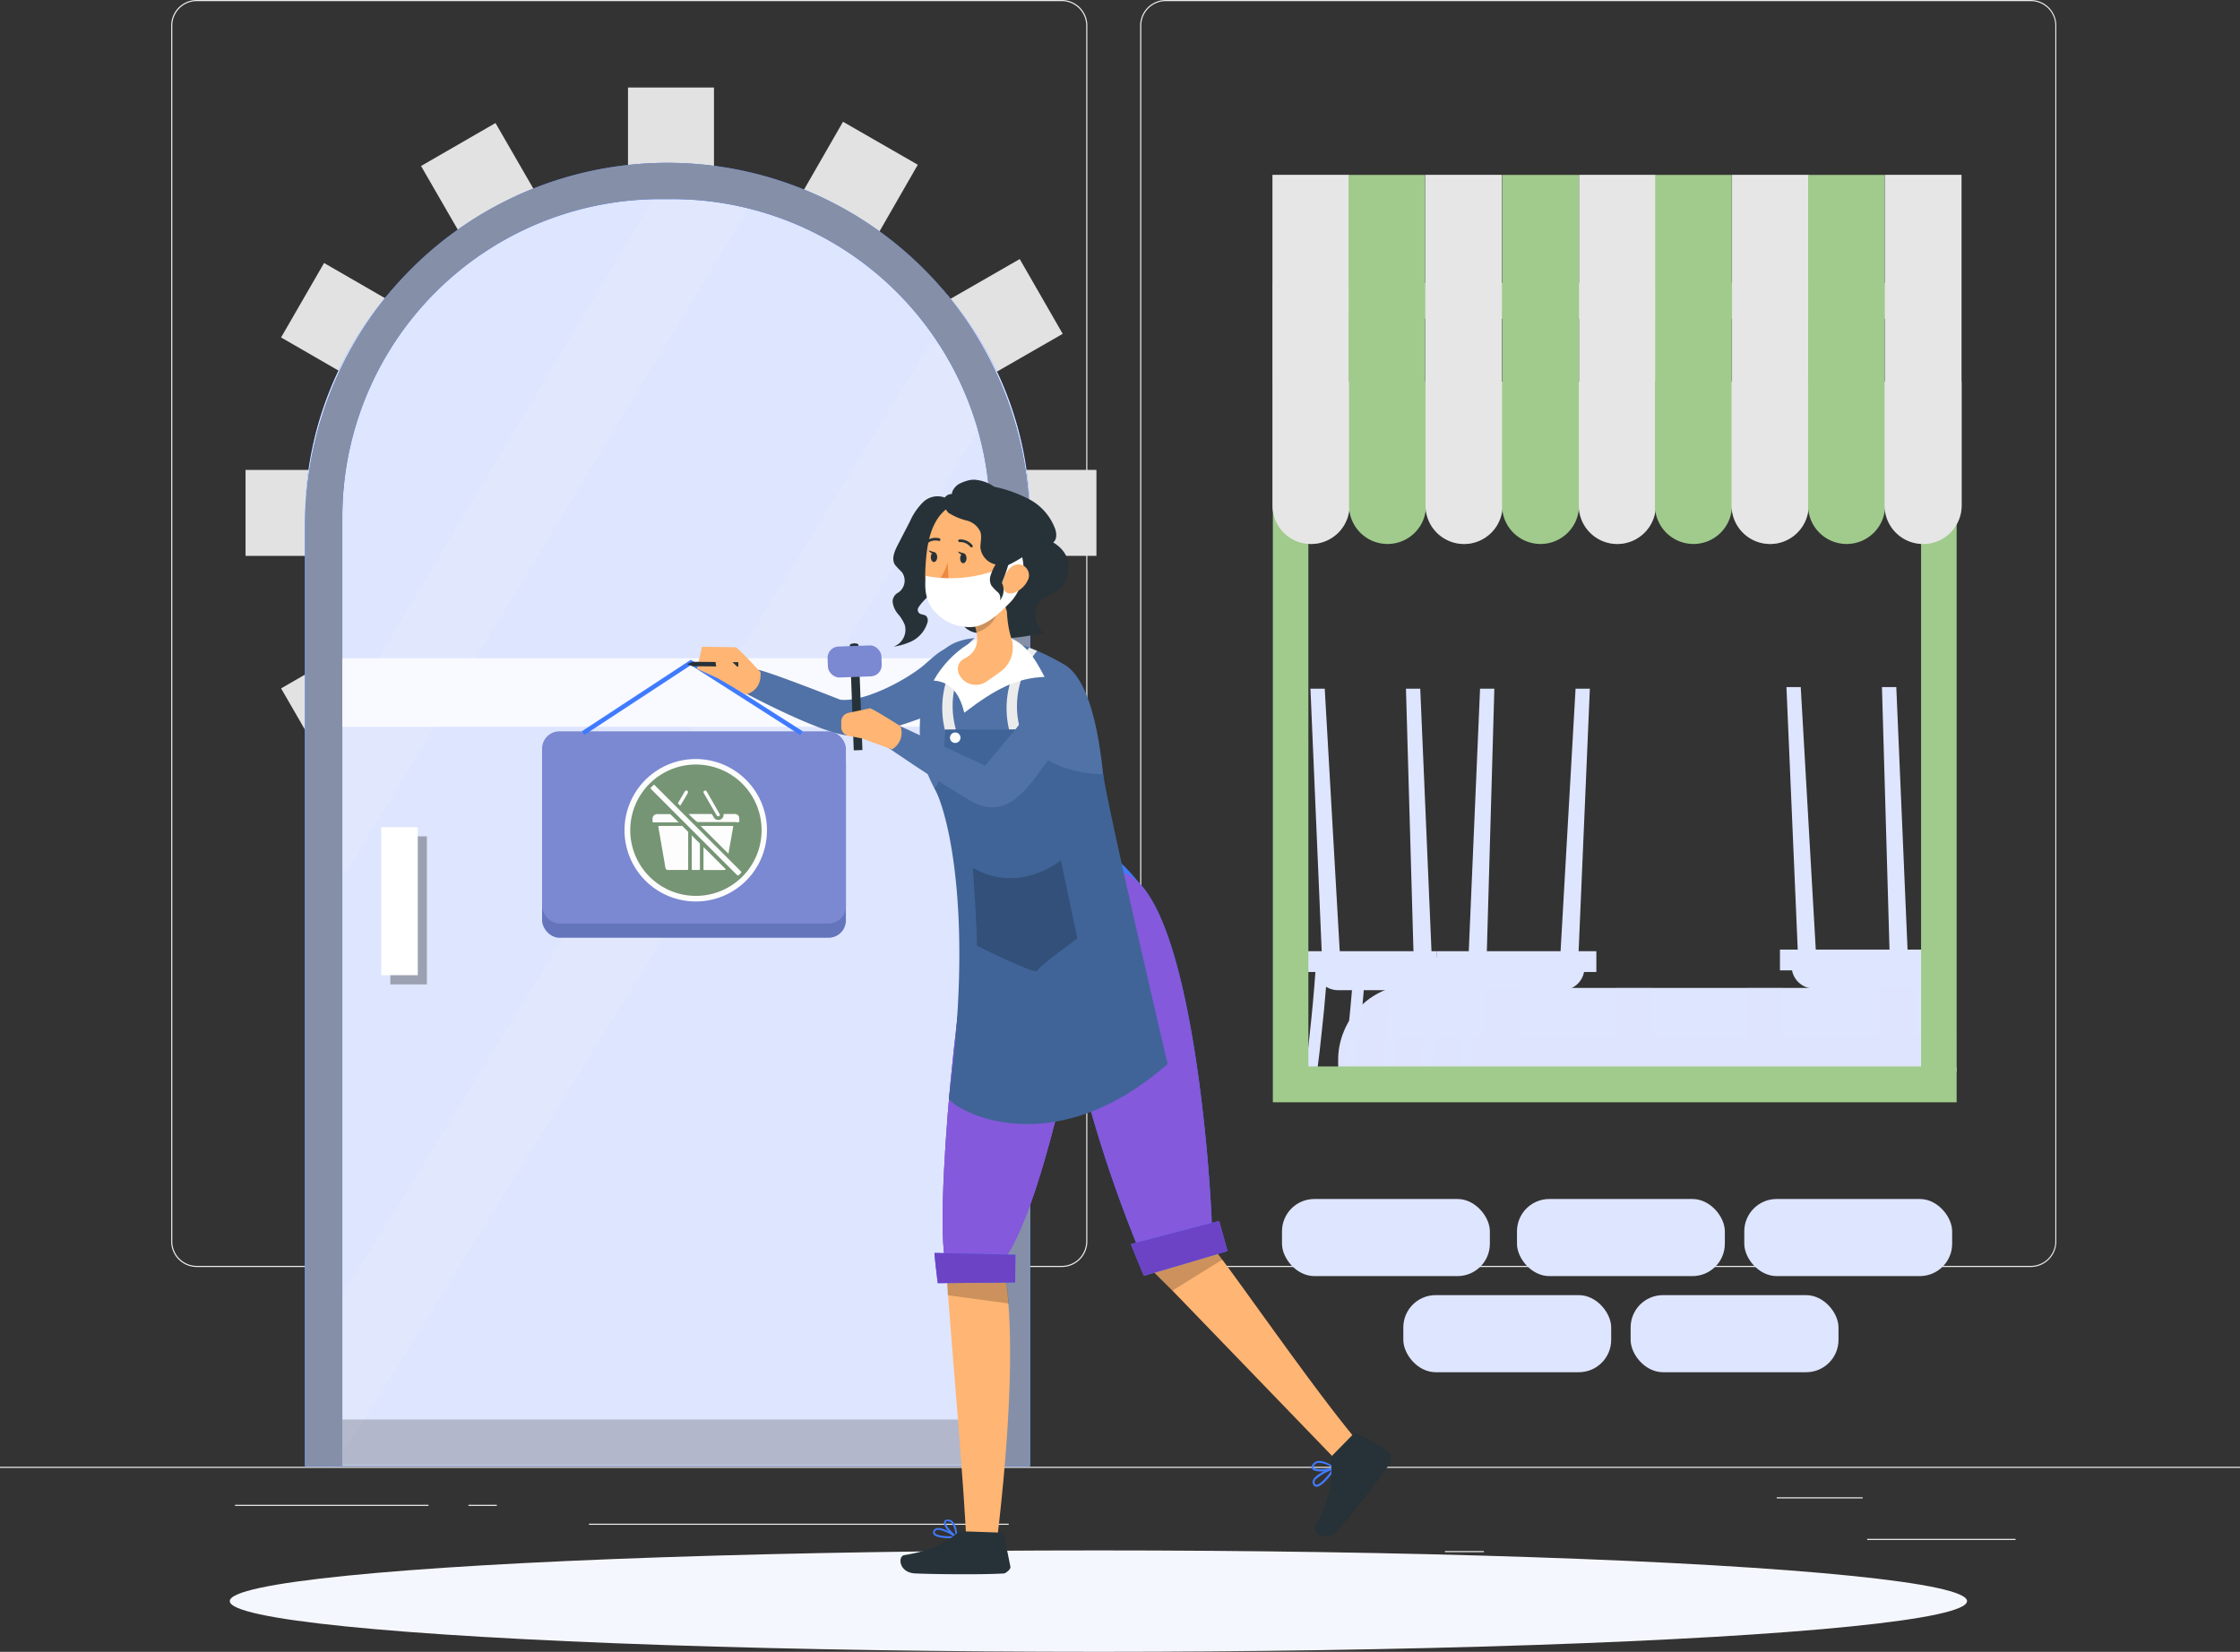 <svg xmlns="http://www.w3.org/2000/svg" viewBox="0 0 500 368.76"><rect x="0" y="0" width="500" height="368.76" fill="#333333" stroke="none"/><title>Asset 1</title><g id="Layer_2" data-name="Layer 2"><g id="Background_Complete" data-name="Background Complete"><rect x="416.78" y="343.54" width="33.12" height="0.25" style="fill:#ebebeb"/><rect x="322.53" y="346.26" width="8.69" height="0.25" style="fill:#ebebeb"/><rect x="396.59" y="334.26" width="19.19" height="0.25" style="fill:#ebebeb"/><rect x="52.46" y="335.94" width="43.19" height="0.25" style="fill:#ebebeb"/><rect x="104.56" y="335.94" width="6.33" height="0.25" style="fill:#ebebeb"/><rect x="131.47" y="340.16" width="93.68" height="0.25" style="fill:#ebebeb"/><path d="M237,282.85H43.92a5.71,5.71,0,0,1-5.71-5.71V5.71A5.71,5.71,0,0,1,43.92,0H237a5.71,5.71,0,0,1,5.71,5.71V277.14A5.71,5.71,0,0,1,237,282.85ZM43.92.25a5.47,5.47,0,0,0-5.46,5.46V277.14a5.47,5.47,0,0,0,5.46,5.46H237a5.47,5.47,0,0,0,5.46-5.46V5.71A5.47,5.47,0,0,0,237,.25Z" style="fill:#ebebeb"/><path d="M453.31,282.85H260.21a5.72,5.72,0,0,1-5.71-5.71V5.71A5.72,5.72,0,0,1,260.21,0h193.1A5.71,5.71,0,0,1,459,5.71V277.14A5.71,5.71,0,0,1,453.31,282.85ZM260.21.25a5.47,5.47,0,0,0-5.46,5.46V277.14a5.47,5.47,0,0,0,5.46,5.46h193.1a5.47,5.47,0,0,0,5.46-5.46V5.71A5.47,5.47,0,0,0,453.31.25Z" style="fill:#ebebeb"/><rect y="327.45" width="500" height="0.25" style="fill:#ebebeb"/><rect x="140.18" y="19.54" width="19.19" height="41.96" style="fill:#e2e2e2"/><rect x="140.18" y="167.51" width="19.19" height="41.96" style="fill:#e2e2e2"/><rect x="103.19" y="29.45" width="19.19" height="41.96" transform="translate(-10.11 63.15) rotate(-30)" style="fill:#e2e2e2"/><rect x="177.17" y="157.6" width="19.19" height="41.96" transform="translate(-64.27 117.31) rotate(-30)" style="fill:#e2e2e2"/><rect x="76.11" y="56.53" width="19.19" height="41.96" transform="translate(-24.27 112.98) rotate(-60)" style="fill:#e2e2e2"/><rect x="204.25" y="130.52" width="19.19" height="41.96" transform="translate(-24.27 260.95) rotate(-60)" style="fill:#e2e2e2"/><rect x="66.2" y="93.52" width="19.19" height="41.96" transform="translate(-38.71 190.3) rotate(-90)" style="fill:#e2e2e2"/><rect x="214.17" y="93.52" width="19.19" height="41.96" transform="translate(109.26 338.26) rotate(-90)" style="fill:#e2e2e2"/><rect x="76.11" y="130.52" width="19.19" height="41.96" transform="translate(-2.64 301.47) rotate(-120)" style="fill:#e2e2e2"/><rect x="204.25" y="56.53" width="19.19" height="41.96" transform="matrix(-0.5, -0.87, 0.87, -0.5, 253.65, 301.47)" style="fill:#e2e2e2"/><rect x="103.19" y="157.6" width="19.19" height="41.96" transform="translate(121.17 389.62) rotate(-150)" style="fill:#e2e2e2"/><rect x="177.17" y="29.45" width="19.19" height="41.96" transform="matrix(-0.87, -0.5, 0.5, -0.87, 323.3, 187.49)" style="fill:#e2e2e2"/><path d="M436.75,239.19H434.1a4.78,4.78,0,0,1-.06-.53q-.44-3.6-.81-7.22c-.38-3.57-.69-7.15-1-10.75v-.14c-.12-1.3-.21-2.61-.3-3.92-.06-.77-.11-1.54-.15-2.32,0-.29,0-.58-.05-.87l1.25-.1,1.05-.09.3,0c0,.36,0,.72.08,1.08.05.78.09,1.55.14,2.32.09,1.31.2,2.62.29,3.92,0,0,0,.09,0,.14q.42,5.4,1,10.75c.21,2,.43,4.05.68,6.06C436.6,238.07,436.68,238.63,436.75,239.19Z" style="fill:#dee5fe"/><path d="M425.55,239.19c0-.17,0-.35-.05-.53-.28-2.4-.55-4.81-.78-7.22,0-.26-.06-.52-.08-.78-.33-3.31-.62-6.64-.87-10v-.14c-.11-1.3-.2-2.61-.29-3.92,0-.77-.1-1.55-.15-2.32,0-.55-.06-1.11-.1-1.66l2.57-.22h0c0,.63.07,1.25.11,1.88l.15,2.32c.1,1.31.19,2.61.28,3.92,0,0,0,.09,0,.14q.33,4.37.75,8.72c.05.42.09.83.13,1.25,0,.26,0,.52.07.78.24,2.41.5,4.81.79,7.22,0,.18.05.35.07.53Z" style="fill:#dee5fe"/><path d="M436.54,220.55v-6.24H399.92v1.38a4.91,4.91,0,0,0,.09.94,5,5,0,0,0,3.74,3.92,5.06,5.06,0,0,0,1.17.14h31.62Z" style="fill:#dee5fe"/><polygon points="436.55 155.02 436.55 214.31 434 214.31 434.06 213.25 434.11 211.99 436.55 155.02" style="fill:#dee5fe"/><polygon points="420.08 153.39 423.28 153.39 425.89 214.31 421.83 214.31 420.08 153.39" style="fill:#dee5fe"/><polygon points="398.76 153.39 401.95 153.39 405.44 214.31 401.38 214.31 398.76 153.39" style="fill:#dee5fe"/><rect x="397.31" y="211.98" width="35.68" height="4.64" transform="translate(830.3 428.61) rotate(180)" style="fill:#dee5fe"/><polygon points="436.55 214.31 436.55 211.99 434.11 211.99 433 211.99 433 213.34 433 214.31 433 216.63 434.57 216.63 436.55 216.63 436.55 214.31" style="fill:#dee5fe"/><polygon points="336.11 234.62 335.95 238.66 335.94 239.19 328.89 239.19 328.89 234.62 336.11 234.62" style="fill:#dee5fe"/><polygon points="336.11 234.62 335.95 238.66 335.94 239.19 328.89 239.19 328.89 234.62 336.11 234.62" style="fill:#dee5fe;opacity:0.2"/><polygon points="317.81 234.62 317.65 238.66 317.63 239.19 310.6 239.19 310.6 234.62 317.81 234.62" style="fill:#dee5fe"/><polygon points="317.81 234.62 317.65 238.66 317.64 239.19 310.6 239.19 310.6 234.62 317.81 234.62" style="fill:#dee5fe;opacity:0.2"/><path d="M436.54,220.55h-126l-.28.09c-.38.12-.75.26-1.12.41a16.6,16.6,0,0,0-5.06,3.23l-.24.24a15.92,15.92,0,0,0-1.56,1.74,15,15,0,0,0-1.18,1.72h0a16.39,16.39,0,0,0-1.29,2.67,8.11,8.11,0,0,0-.28.78c-.08.24-.15.48-.22.72l-.09.35c-.07.27-.13.54-.19.81s-.09.43-.12.64-.07.43-.09.64,0,.29-.05.43a14.46,14.46,0,0,0-.07,1.47c0,.11,0,.23,0,.34a1.93,1.93,0,0,0,0,.34c0,.2,0,.41,0,.61s.06.58.1.87l.09.53H436.74c-.07-.56-.14-1.12-.2-1.69V220.55Z" style="fill:#dee5fe"/><path d="M436.75,239.19H299c0-.18-.06-.35-.1-.53s-.08-.58-.1-.87,0-.41,0-.61a1.94,1.94,0,0,1,0-.34v-.34q0-.74.06-1.47c0-.14,0-.29.05-.43s.07-.43.09-.64.07-.42.12-.64.13-.54.2-.81a3.59,3.59,0,0,1,.08-.35c.08-.24.15-.48.22-.72h137v6.06C436.6,238.07,436.68,238.63,436.75,239.19Z" style="fill:#dee5fe;opacity:0.4"/><rect x="331.59" y="220.55" width="7.76" height="18.64" style="fill:#dee5fe;opacity:0.4"/><rect x="360.86" y="220.55" width="7.75" height="18.64" style="fill:#dee5fe;opacity:0.4"/><path d="M310.09,220.73v18.46h-7.76V226.26a15.92,15.92,0,0,1,1.56-1.74l.24-.21a16,16,0,0,1,5.14-3.26C309.54,220.93,309.81,220.83,310.09,220.73Z" style="fill:#dee5fe;opacity:0.4"/><rect x="419.38" y="220.55" width="7.76" height="18.64" style="fill:#dee5fe;opacity:0.4"/><rect x="390.12" y="220.55" width="7.76" height="18.64" style="fill:#dee5fe;opacity:0.4"/><path d="M293.73,216l2.59.18c0,.27,0,.53-.05.8-.08,1.1-.18,2.2-.27,3.29-.27,3.47-.61,6.93-1,10.38q-.4,4-.93,8h-2.61c.32-2.66.64-5.33.91-8q.76-6.81,1.25-13.67c0-.17,0-.34.05-.52S293.72,216.16,293.73,216Z" style="fill:#dee5fe"/><path d="M302.25,215.2l2.59.19c0,.53-.07,1.07-.11,1.6-.1,1.36-.19,2.71-.32,4.06-.08,1.08-.18,2.16-.28,3.23v0c-.18,2.12-.4,4.24-.63,6.35,0,.26-.05.52-.07.78-.27,2.41-.55,4.82-.86,7.22a3.35,3.35,0,0,1-.07.53h-2.64c0-.17.05-.35.08-.53.31-2.4.58-4.81.85-7.22,0-.26,0-.52.08-.78.11-.89.19-1.78.27-2.67h0q.35-3.45.64-6.93c.11-1.35.23-2.7.32-4.06C302.16,216.39,302.2,215.8,302.25,215.2Z" style="fill:#dee5fe"/><path d="M308.4,239.19c0-.18.05-.36.08-.53.29-2.4.57-4.81.82-7.22,0-.26.06-.52.08-.78q.39-3.71.71-7.41c.06-.73.14-1.47.18-2.2,0-.14,0-.27,0-.41.1-1.21.19-2.43.27-3.65.06-.77.12-1.55.17-2.32a1.23,1.23,0,0,1,0-.27l2.6.2v.07c-.05.77-.1,1.55-.17,2.32-.08,1.19-.16,2.38-.25,3.56,0,.17,0,.33-.05.5q-.39,4.81-.88,9.61c0,.26,0,.52-.08.78l-.36,3.18c-.14,1.34-.31,2.69-.48,4l-.06.53Z" style="fill:#dee5fe"/><path d="M320.65,213.7l1.24.1-.06.87c0,.78-.08,1.55-.14,2.32-.09,1.19-.17,2.38-.25,3.56a4.45,4.45,0,0,0-.05.5c-.25,3.21-.54,6.42-.87,9.61,0,.26,0,.52-.07.78-.25,2.41-.51,4.82-.81,7.22l-.06.53H317c0-.18,0-.35.05-.53.18-1.35.32-2.69.48-4l.33-3.18c0-.26.06-.52.08-.78.34-3.2.61-6.4.86-9.61a4.21,4.21,0,0,0,0-.5c.1-1.18.19-2.37.26-3.56.06-.77.11-1.54.17-2.32,0-.36,0-.72.07-1.08l.29,0Z" style="fill:#dee5fe"/><path d="M330.4,213c0,.55-.06,1.11-.1,1.66-.05.77-.08,1.55-.15,2.32-.08,1.19-.15,2.38-.25,3.56,0,.17,0,.34,0,.5-.24,3.21-.52,6.42-.82,9.61,0,.26-.06.52-.09.78-.22,2.41-.48,4.82-.76,7.22,0,.18-.05.35-.07.53H325.5c0-.17,0-.35.05-.53q.42-3.6.78-7.22c0-.26.05-.52.07-.78.33-3.2.6-6.4.85-9.61a4,4,0,0,1,0-.5c.08-1.19.16-2.37.25-3.56,0-.77.09-1.55.15-2.32s.06-1.25.1-1.88h0Z" style="fill:#dee5fe"/><path d="M293.67,214.67h60a0,0,0,0,1,0,0v1.38a5,5,0,0,1-5,5H298.66a5,5,0,0,1-5-5v-1.38A0,0,0,0,1,293.67,214.67Z" style="fill:#dee5fe"/><polygon points="295.7 153.75 292.51 153.75 295.12 214.67 299.18 214.67 295.7 153.75" style="fill:#dee5fe"/><polygon points="317.02 153.75 313.83 153.75 315.57 214.67 319.63 214.67 317.02 153.75" style="fill:#dee5fe"/><polygon points="333.56 153.75 330.37 153.75 327.75 214.67 331.82 214.67 333.56 153.75" style="fill:#dee5fe"/><polygon points="354.88 153.75 351.69 153.75 348.21 214.67 352.27 214.67 354.88 153.75" style="fill:#dee5fe"/><rect x="320.65" y="212.35" width="35.68" height="4.64" style="fill:#dee5fe"/><rect x="291.05" y="212.35" width="29.6" height="4.64" style="fill:#dee5fe"/><rect x="389.35" y="267.67" width="46.4" height="17.21" rx="7.22" style="fill:#dee5fe"/><rect x="286.16" y="267.67" width="46.4" height="17.21" rx="7.22" style="fill:#dee5fe"/><rect x="338.61" y="267.67" width="46.4" height="17.21" rx="7.22" style="fill:#dee5fe"/><rect x="363.98" y="289.13" width="46.4" height="17.21" rx="7.22" style="fill:#dee5fe"/><rect x="313.24" y="289.13" width="46.4" height="17.21" rx="7.22" style="fill:#dee5fe"/></g><g id="Shadow"><ellipse id="_Path_" data-name="&lt;Path&gt;" cx="245.18" cy="357.44" rx="193.89" ry="11.32" style="fill:#f5f7fe"/></g><g id="Door"><path d="M144.61,39.16h8.77a76.5,76.5,0,0,1,76.5,76.5V327.29a0,0,0,0,1,0,0H68.11a0,0,0,0,1,0,0V115.65A76.5,76.5,0,0,1,144.61,39.16Z" style="fill:#407bff"/><path d="M144.61,39.16h8.77a76.5,76.5,0,0,1,76.5,76.5V327.29a0,0,0,0,1,0,0H68.11a0,0,0,0,1,0,0V115.65A76.5,76.5,0,0,1,144.61,39.16Z" style="fill:#dee5fe"/><path d="M149,39.15,71.75,168.34v35.42L168.24,44.45S166.29,37.29,149,39.15Z" style="fill:#fff;opacity:0.1"/><path d="M207.64,76.8,74.6,292.22v35.42L220.47,92.47S217.83,76.66,207.64,76.8Z" style="fill:#fff;opacity:0.1"/><path d="M229.87,117.23V327.29H221V115.45a71,71,0,0,0-71-71h-2.64a71,71,0,0,0-70.95,71V327.29H68.11V117.23a80.88,80.88,0,0,1,161.76,0Z" style="fill:#407bff"/><path d="M229.87,117.23V327.29H221V115.45a71,71,0,0,0-71-71h-2.64a71,71,0,0,0-70.95,71V327.29H68.11V117.23a80.88,80.88,0,0,1,161.76,0Z" style="fill:#8590a8"/><rect x="76.43" y="316.9" width="144.5" height="10.2" style="opacity:0.2"/><rect x="87.13" y="186.71" width="8.16" height="33.05" style="opacity:0.3"/><rect x="85.09" y="184.66" width="8.16" height="33.05" style="fill:#fff"/><rect x="76.43" y="146.96" width="144.57" height="15.29" style="fill:#fff;opacity:0.8"/></g><g id="Sign"><rect x="121" y="166.44" width="67.82" height="42.91" rx="3.88" style="fill:#6475bc"/><rect x="121" y="163.26" width="67.82" height="42.91" rx="3.88" style="fill:#7b88d2"/><path d="M127.33,187a5,5,0,0,1,8.74-3.12l-1.36,1.26a2.93,2.93,0,0,0-2.3-1.07,2.93,2.93,0,0,0,0,5.86,2.92,2.92,0,0,0,2.3-1.09l1.36,1.26a5,5,0,0,1-8.74-3.1Z" style="fill:#7b88d2"/><path d="M137.5,182.44h2.12v7.43h4.59v1.73H137.5Z" style="fill:#7b88d2"/><path d="M144.67,187a5,5,0,1,1,5,4.74A4.74,4.74,0,0,1,144.67,187Zm7.88,0a2.87,2.87,0,1,0-2.87,2.93A2.79,2.79,0,0,0,152.55,187Z" style="fill:#7b88d2"/><path d="M155.57,190.7l.72-1.6a5.4,5.4,0,0,0,3,1c1.26,0,1.77-.42,1.77-1,0-1.71-5.33-.53-5.33-3.94,0-1.55,1.26-2.85,3.86-2.85a6.11,6.11,0,0,1,3.18.81l-.65,1.61a5.23,5.23,0,0,0-2.54-.72c-1.26,0-1.74.47-1.74,1.05,0,1.69,5.33.52,5.33,3.89,0,1.53-1.27,2.84-3.89,2.84A6.52,6.52,0,0,1,155.57,190.7Z" style="fill:#7b88d2"/><path d="M171.73,189.9v1.7h-7.09v-9.16h6.92v1.7h-4.82v2H171v1.65h-4.26v2.12Z" style="fill:#7b88d2"/><path d="M173.42,182.44h4.16c3,0,5,1.8,5,4.58s-2,4.58-5,4.58h-4.16Zm4.05,7.42a2.85,2.85,0,1,0,0-5.68h-1.93v5.68Z" style="fill:#7b88d2"/><path d="M127,175.29l.42-.93a3.16,3.16,0,0,0,1.77.56c.73,0,1-.25,1-.57,0-1-3.11-.32-3.11-2.3,0-.91.73-1.66,2.25-1.66a3.65,3.65,0,0,1,1.86.47l-.39.94a3,3,0,0,0-1.48-.42c-.73,0-1,.27-1,.61,0,1,3.1.3,3.1,2.26,0,.9-.74,1.66-2.26,1.66A3.81,3.81,0,0,1,127,175.29Z" style="fill:#7b88d2"/><path d="M132,173.15a2.92,2.92,0,1,1,2.92,2.76A2.76,2.76,0,0,1,132,173.15Zm4.59,0a1.67,1.67,0,1,0-1.67,1.71A1.63,1.63,0,0,0,136.54,173.15Z" style="fill:#7b88d2"/><path d="M142.13,175.82l-1-1.49H140v1.49h-1.23v-5.34H141c1.42,0,2.32.74,2.32,1.94a1.74,1.74,0,0,1-1.1,1.68l1.2,1.72ZM141,171.48h-1v1.87h1c.75,0,1.14-.36,1.14-.93S141.72,171.48,141,171.48Z" style="fill:#7b88d2"/><path d="M147.74,175.82l-1-1.49h-1.14v1.49h-1.23v-5.34h2.31c1.43,0,2.32.74,2.32,1.94a1.74,1.74,0,0,1-1.1,1.68l1.2,1.72Zm-1.16-4.34h-1v1.87h1c.76,0,1.14-.36,1.14-.93S147.34,171.48,146.58,171.48Z" style="fill:#7b88d2"/><path d="M152.43,173.93v1.89H151.2v-1.91l-2.07-3.43h1.31l1.43,2.37,1.43-2.37h1.21Z" style="fill:#7b88d2"/><path d="M165.26,170.48l-1.74,5.34h-1.33L161,172.2l-1.21,3.62h-1.32l-1.75-5.34H158l1.2,3.75,1.26-3.75h1.15l1.22,3.78,1.24-3.78Z" style="fill:#7b88d2"/><path d="M170.09,174.83v1H166v-5.34h4v1h-2.81v1.16h2.48v1h-2.48v1.24Z" style="fill:#7b88d2"/><path d="M172.18,170.83a1.81,1.81,0,0,1-.2.76l-.44,1.1h-.75l.32-1.21a.67.67,0,0,1-.4-.65.71.71,0,0,1,.74-.73A.69.69,0,0,1,172.18,170.83Z" style="fill:#7b88d2"/><path d="M176.48,175.82l-1-1.49h-1.14v1.49h-1.23v-5.34h2.31c1.42,0,2.32.74,2.32,1.94a1.74,1.74,0,0,1-1.1,1.68l1.2,1.72Zm-1.16-4.34h-1v1.87h1c.75,0,1.14-.36,1.14-.93S176.07,171.48,175.32,171.48Z" style="fill:#7b88d2"/><path d="M182.82,174.83v1h-4.13v-5.34h4v1h-2.81v1.16h2.48v1h-2.48v1.24Z" style="fill:#7b88d2"/><path d="M127.27,199.08v-1.84H128v1.81c0,.62.27.88.73.88s.73-.26.73-.88v-1.81h.75v1.84a1.49,1.49,0,1,1-3,0Z" style="fill:#7b88d2"/><path d="M134,197.24v3.28h-.62l-1.64-2v2H131v-3.28h.63l1.63,2v-2Z" style="fill:#7b88d2"/><path d="M135.45,197.86h-1v-.62h2.85v.62h-1v2.66h-.76Z" style="fill:#7b88d2"/><path d="M137.66,197.24h.76v3.28h-.76Z" style="fill:#7b88d2"/><path d="M139.2,197.24H140v2.66h1.65v.62h-2.4Z" style="fill:#7b88d2"/><path d="M145.89,199.91v.61h-2.54v-3.28h2.48v.61H144.1v.71h1.53v.59H144.1v.76Z" style="fill:#7b88d2"/><path d="M149.5,197.24v3.28h-.63l-1.63-2v2h-.75v-3.28h.63l1.63,2v-2Z" style="fill:#7b88d2"/><path d="M150.27,197.24h1.49a1.65,1.65,0,1,1,0,3.28h-1.49Zm1.46,2.66a1,1,0,1,0,0-2H151v2Z" style="fill:#7b88d2"/><path d="M155.26,198.88a1.8,1.8,0,1,1,1.79,1.69A1.7,1.7,0,0,1,155.26,198.88Zm2.82,0a1,1,0,1,0-1,1.05A1,1,0,0,0,158.08,198.88Z" style="fill:#7b88d2"/><path d="M159.39,199.08v-1.84h.76v1.81c0,.62.27.88.73.88s.73-.26.73-.88v-1.81h.75v1.84a1.49,1.49,0,1,1-3,0Z" style="fill:#7b88d2"/><path d="M163.73,197.86h-1v-.62h2.86v.62h-1v2.66h-.76Z" style="fill:#7b88d2"/><path d="M169,199.62c0,.57-.45.9-1.31.9h-1.7v-3.28h1.61c.82,0,1.24.34,1.24.85a.78.78,0,0,1-.44.72A.81.81,0,0,1,169,199.62Zm-2.25-1.81v.77h.75c.37,0,.57-.13.57-.39s-.2-.38-.57-.38Zm1.49,1.73c0-.27-.21-.4-.61-.4h-.88V200h.88C168,200,168.19,199.82,168.19,199.54Z" style="fill:#7b88d2"/><path d="M171.61,200.52l-.63-.91h-.7v.91h-.75v-3.28h1.41c.88,0,1.43.45,1.43,1.19a1.06,1.06,0,0,1-.68,1l.74,1.06Zm-.71-2.66h-.62V199h.62c.47,0,.7-.22.7-.57S171.37,197.86,170.9,197.86Z" style="fill:#7b88d2"/><path d="M175.51,199.91v.61H173v-3.28h2.47v.61h-1.72v.71h1.52v.59h-1.52v.76Z" style="fill:#7b88d2"/><path d="M178.27,199.81h-1.52l-.3.71h-.77l1.46-3.28h.75l1.46,3.28h-.79Zm-.24-.57-.52-1.26-.52,1.26Z" style="fill:#7b88d2"/><path d="M180.89,199.23l-.44.46v.83h-.76v-3.28h.76v1.53l1.45-1.53h.84l-1.35,1.46,1.43,1.82h-.88Z" style="fill:#7b88d2"/><polygon points="178.63 164.09 154.2 148.49 130.43 164.08 129.88 163.25 154.19 147.3 179.17 163.25 178.63 164.09" style="fill:#407bff"/></g><g id="Character"><circle cx="226.17" cy="164.53" r="1.17" style="fill:#fff"/><path d="M212.79,111.92a8.86,8.86,0,0,1-3.13,7.69c-.65.53-1.38,1-2,1.54l0,0a2,2,0,0,0,.22,3,5.27,5.27,0,0,1,1.08,6.92c-1.15,1.77-2.92,2.83-4,4.63a1,1,0,0,0,.55,1.38c.46.15,1,.18,1.32.54a1.58,1.58,0,0,1,.12,1.55,6.77,6.77,0,0,1-3.91,4.19,14.12,14.12,0,0,1-3.59,1,4,4,0,0,0,2.51-4.84,8.67,8.67,0,0,0-1.46-2.39,5.07,5.07,0,0,1-1.26-2.84,2.32,2.32,0,0,1,1.26-2,3.22,3.22,0,0,0,.79-4.6,17.81,17.81,0,0,1-1.53-1.61c-.81-1.33-.1-3,.62-4.4l2.72-5.26a14,14,0,0,1,3-4.37,4.68,4.68,0,0,1,5-.89C211.7,111,212.37,111.46,212.79,111.92Z" style="fill:#263238"/><path d="M187.55,156.2s-17.33-6.85-18.72-6.72c-2.11.2-3.26,2.49-4,4.46,0,0,17,9.21,24,10.2,5.29.75,19.79-4.58,23.87-6.91a11.78,11.78,0,0,0,4.94-4.72c1-2.08,0-5-1.54-6.75-3.57-3.84-7.52.82-10.13,2.94C201.93,152,192.72,156.83,187.55,156.2Z" style="fill:#5072a7"/><path d="M169.77,150.08s-5.46-6-5.7-5.59-4.24,6.69-3.85,6.93l6.19,3.61S170.05,154.43,169.77,150.08Z" style="fill:#ffb573"/><polygon points="160.22 151.42 164.07 144.49 156.7 144.39 155.57 149.3 160.22 151.42" style="fill:#ffb573"/><path d="M215.7,344.82c3.08,2,5,2,6.91-1.48,2.68-22.35,4.35-49.45,1-61.91-2.11-7.75-13.51-12.65-12.24,4.55C212.06,295.72,215.6,336.73,215.7,344.82Z" style="fill:#ffb573"/><path d="M211.3,282.84c1,2.73,6.73,4.54,10,1.79,10.27-8.71,17.67-50.51,20.86-62.1.89-3.25,1.79-6.71.79-9.92-1.26-4.05-5.21-6.66-9.19-8.12-4.95-1.82-13.9-10.73-13.9-10.73C213.87,211.47,208.17,274.11,211.3,282.84Z" style="fill:#8459db"/><path d="M211.3,282.84c1,2.73,6.73,4.54,10,1.79,10.27-8.71,17.67-50.51,20.86-62.1.89-3.25,1.79-6.71.79-9.92-1.26-4.05-5.21-6.66-9.19-8.12-4.95-1.82-13.9-10.73-13.9-10.73C213.87,211.47,208.17,274.11,211.3,282.84Z" style="fill:#8459db"/><path d="M211.3,282.84c1,2.73,6.73,4.54,10,1.79,10.27-8.71,17.67-50.51,20.86-62.1.89-3.25,1.79-6.71.79-9.92-1.26-4.05-5.21-6.66-9.19-8.12-4.95-1.82-13.9-10.73-13.9-10.73C213.87,211.47,208.17,274.11,211.3,282.84Z" style="fill:#8459db;opacity:0.6"/><path d="M244.56,235.06H251l-3.56-24.79c-3.28-5-27.16-4.48-24.22-.6C231.35,220.41,236.36,229.23,244.56,235.06Z" style="fill:#8459db;opacity:0.2"/><path d="M238,222.86c4.14-9.68,11.14-10.8,21.55-12.38.22-9.16-8.73-18-13.82-21.55h-25.9C213.42,208.59,222.39,214.6,238,222.86Z" style="fill:#407bff"/><path d="M247,193.38l-3.22.75a52.56,52.56,0,0,1-11.84,1.34,53.55,53.55,0,0,1-10.55-1.06s-8.95-12.09-11.2-15.77a32.34,32.34,0,0,1-4.08-8.53c-1.76-7-.66-18.67,3.77-24.18,2.9-3.64,10-5.08,19.86-1.37.58.22,1.19.47,1.8.73a56.14,56.14,0,0,1,6.06,3.09C248.17,154.58,247,193.38,247,193.38Z" style="fill:#5072a7"/><path d="M217.56,142.44a20.45,20.45,0,0,0-6.71,20.23,5.44,5.44,0,0,0,1.13,1.86l1.37-1.75a19.19,19.19,0,0,1,3.38-17,43.35,43.35,0,0,1,3.62-3.55A2.32,2.32,0,0,0,217.56,142.44Z" style="fill:#ebebeb"/><path d="M231.09,145.82a19.22,19.22,0,0,0-3.38,17c-.44.58-.93,1.17-1.37,1.75a5.57,5.57,0,0,1-1.14-1.87,20.61,20.61,0,0,1,4.53-18.1c.58.22,1.19.47,1.8.73C231.38,145.46,231.24,145.64,231.09,145.82Z" style="fill:#ebebeb"/><path d="M208.4,151.94c4,.23,5.9,3.29,6.84,7.17,7.15-5.46,11.74-7.72,17.92-8-1.36-2.57-2.77-5.22-5-7.08C221,138.09,211.87,145.54,208.4,151.94Z" style="fill:#fff"/><path d="M214,113.44c-1.81-1.93-2.23-3.64-.15-5.28,0,0,2.35-1.38,4.22-1a8.36,8.36,0,0,1,3.84,1.5,29.37,29.37,0,0,1,8.19,3,12.31,12.31,0,0,1,5.43,6.43c.34,1,.41,2.34-.44,3,5.41,3.33,2.93,8.26,2.51,9.15-.95,2-3.68,2.37-5.34,3.87-2.61,2.35-.55,6.56.87,7.16-8.61,1.78-10.77,1.39-15.21,0-5.73-.9-6-10.72-4.3-15.2.93-2.46,2.84-4.68,2.78-7.31A7.94,7.94,0,0,0,214,113.44Z" style="fill:#263238"/><path d="M224.85,130.66c-.26,3.16-.31,8.12.86,11.69a6.68,6.68,0,0,1-2.19,7.45c-1,.72-2.07,1.52-3.34,2.36a4.14,4.14,0,0,1-6.07-1.57,3.62,3.62,0,0,1-.2-.54,2.54,2.54,0,0,1,1.32-3c3.72-1.88,3.17-5.21,2.06-8.29Z" style="fill:#ffb573"/><path d="M221.75,134l-4.5,4.82a14.92,14.92,0,0,1,.7,2.39c1.84-.49,4.49-2.5,4.46-4.49A8,8,0,0,0,221.75,134Z" style="opacity:0.2;isolation:isolate"/><path d="M228.61,123.55c-1.68,7.24-2.23,10.34-6.56,13.47-5.42,3.93-11,3-14.07-2.59a13.06,13.06,0,0,1-1.45-6.56c.31-10.38,2.9-15,10-16.61a10.13,10.13,0,0,1,12.1,12.29Z" style="fill:#ffb573"/><path d="M224.16,134.54a5.66,5.66,0,0,0,.56-2.79c-.13-.49,2.28-3.47,2.7-3.73a1.38,1.38,0,0,1,1-.14c.29.13.31.51.3.82-.05,1.1-2,5.88-3.39,6.07C224.29,134.91,225.34,138.56,224.16,134.54Z" style="fill:#263238"/><path d="M218.86,114.66a12,12,0,0,1,2.65,5,35.79,35.79,0,0,1,1,5.66,5.29,5.29,0,0,1,2.45,4.77,3.77,3.77,0,0,1,4.69-2.5,12.34,12.34,0,0,0-12.83-16.76c-1,.11-2.19.52-2.44,1.5a8.41,8.41,0,0,0,2.38.95A5.26,5.26,0,0,1,218.86,114.66Z" style="fill:#263238"/><path d="M213.66,131.9a6.46,6.46,0,0,1-.86.24.17.17,0,0,1-.21-.12h0a.18.18,0,0,1,.15-.19,5.11,5.11,0,0,0,3.51-2.53.2.2,0,0,1,.24-.1.16.16,0,0,1,.09.22A5.22,5.22,0,0,1,213.66,131.9Z" style="fill:#263238"/><path d="M211.52,125.63a15.87,15.87,0,0,1-1.91,4,2.6,2.6,0,0,0,2.17.28Z" style="fill:#ed893e"/><path d="M228.17,124.41a29.71,29.71,0,0,1-21.51,4.16c-.37,3,0,5.79,2,8a10.55,10.55,0,0,0,8,3.43c3.43-.08,6.58-3.22,9-5.7A11,11,0,0,0,228.17,124.41Z" style="fill:#fff"/><path d="M229.37,129.63a5.47,5.47,0,0,1-3.12,2.74c-1.81.59-2.8-1-2.37-2.75.38-1.58,1.78-3.79,3.64-3.63a2.46,2.46,0,0,1,2.15,2.72A2.43,2.43,0,0,1,229.37,129.63Z" style="fill:#ffb573"/><path d="M210.82,343.34c-1.12-.09-2.18-.33-2.47-.86a.79.79,0,0,1,.1-.9,1,1,0,0,1,.7-.42c1.48-.27,4.35,1.72,4.47,1.81a.21.21,0,0,1,.09.22.21.21,0,0,1-.18.16A14.43,14.43,0,0,1,210.82,343.34Zm-1.22-1.81a1.89,1.89,0,0,0-.41,0,.66.66,0,0,0-.42.25c-.17.25-.13.37-.09.46.36.59,2.56.8,4.18.71a9.23,9.23,0,0,0-3.26-1.42Z" style="fill:#407bff"/><path d="M213.47,343.34l-.09,0c-1-.56-2.92-2.61-2.67-3.58a.75.75,0,0,1,.82-.51,1.49,1.49,0,0,1,1.12.39c1,1,1.06,3.36,1.06,3.46a.18.18,0,0,1-.07.19Zm-1.81-3.7-.12-.05c-.37,0-.4.15-.42.2-.19.56,1.14,2.17,2.15,2.91a4.85,4.85,0,0,0-.91-2.77A1,1,0,0,0,211.66,339.64Z" style="fill:#407bff"/><path d="M215,341.86l8.42.29a.74.74,0,0,1,.71.63l1.41,7c.09.72-1.28,1.48-1.36,1.48-5.17.32-16.25.17-19.9,0s-3.93-3.84-2.42-4.09c6.78-1.1,9.42-3,11.66-4.79A2.12,2.12,0,0,1,215,341.86Z" style="fill:#263238"/><polygon points="154.58 148.73 153.37 148.28 154.59 147.74 164.81 147.83 164.8 148.82 154.58 148.73" style="fill:#263238"/><path d="M166,150.19l-2.6-2.46-3.69,0,.11.85a1.2,1.2,0,0,0,.7.7c1.16.55,3.9,2.12,3.9,2.12Z" style="fill:#ffb573"/><path d="M211.3,282.84l.27,6.32L225.19,291s-.49-5.59-.94-6.62S211.3,282.84,211.3,282.84Z" style="opacity:0.2"/><path d="M208.59,279.71c-.09,0,.72,6.75.72,6.75l17.29-.16.06-6.19Z" style="fill:#407bff"/><path d="M208.59,279.71c-.09,0,.72,6.75.72,6.75l17.29-.16.06-6.19Z" style="fill:#6c43c5"/><path d="M215.74,124.66c0,.6-.36,1.08-.76,1.07s-.69-.52-.66-1.12.36-1.08.75-1.07S215.76,124.05,215.74,124.66Z" style="fill:#263238"/><path d="M209.19,124.41c0,.6-.36,1.08-.75,1.06s-.69-.51-.67-1.12.36-1.07.75-1.06S209.22,123.8,209.19,124.41Z" style="fill:#263238"/><path d="M208.69,123.33l-1.43-.47S208,124,208.69,123.33Z" style="fill:#263238"/><path d="M216.91,122.19a.37.37,0,0,0,.14-.07.29.29,0,0,0,0-.41h0a3.45,3.45,0,0,0-2.9-1.28.3.3,0,0,0-.26.33.29.29,0,0,0,.32.25,2.9,2.9,0,0,1,2.4,1.09A.3.3,0,0,0,216.91,122.19Z" style="fill:#263238"/><path d="M206.83,121.39a.31.31,0,0,0,.14-.07,2.87,2.87,0,0,1,2.55-.57.3.3,0,0,0,.38-.19h0a.3.3,0,0,0-.19-.37,3.49,3.49,0,0,0-3.11.67.29.29,0,0,0-.06.41.3.3,0,0,0,.29.12Z" style="fill:#263238"/><path d="M215.24,123.58l-1.43-.47S214.51,124.27,215.24,123.58Z" style="fill:#263238"/><path d="M304,322.9a4.27,4.27,0,0,1-5,3.85L261.7,288.11,257.54,284l0,0a1.4,1.4,0,0,1-.1-.16,11.25,11.25,0,0,1-.82-1.37c-3.49-6.64,1.08-11.49,7.26-9a15.75,15.75,0,0,1,1.56.75,19.43,19.43,0,0,1,4.82,3.9s0,0,0,0a37.67,37.67,0,0,1,2.6,3.14c.45.58.88,1.18,1.33,1.77C282.57,294.48,296.05,313.73,304,322.9Z" style="fill:#ffb573"/><path d="M241.86,242a291.84,291.84,0,0,0,13,38.5s15.45.22,15.67-4.24c.31-6.35-5.4-108-31.29-75.27C234,207.61,239.52,233.33,241.86,242Z" style="fill:#407bff"/><path d="M241.86,242a291.84,291.84,0,0,0,13,38.5s15.45.22,15.67-4.24c.31-6.35-5.4-108-31.29-75.27C234,207.61,239.52,233.33,241.86,242Z" style="fill:#8459dc"/><path d="M228,162.83c4.05,10.37,18.25,10,18.25,10,1.29,9,14.38,64.7,14.38,64.7-27.26,23.86-49.61,8.92-48.82,7.53,5.37-39.14.26-62.57-3.25-69.2h0c2-.77,2.44-13,2.44-13Z" style="fill:#406498"/><path d="M296.22,330.28c-.83.94-1.77,1.72-2.43,1.62a.87.87,0,0,1-.74-.69,1.12,1.12,0,0,1,.1-.91c.76-1.5,4.47-2.72,4.63-2.77a.26.26,0,0,1,.26.07.29.29,0,0,1,0,.27A16.51,16.51,0,0,1,296.22,330.28Zm-2.44-.14a2.26,2.26,0,0,0-.26.37.67.67,0,0,0-.06.55c.1.32.24.36.34.39.78.08,2.44-1.75,3.46-3.25a10.38,10.38,0,0,0-3.47,2Z" style="fill:#407bff"/><path d="M298,327.92l-.08.06c-1.18.52-4.3.84-5,0a.84.84,0,0,1,.09-1.08,1.72,1.72,0,0,1,1.11-.73c1.6-.24,3.7,1.32,3.8,1.38a.26.26,0,0,1,.13.2Zm-4.52-.89-.12.08c-.23.33-.13.46-.1.51.36.54,2.7.45,4.05,0a5.4,5.4,0,0,0-3.09-1.05A1.16,1.16,0,0,0,293.48,327Z" style="fill:#407bff"/><path d="M297.32,325l4.83-4.92c1.46-.4,7.9,4.12,7.9,4.12.7.4.45,2.14.39,2.21-3.2,4.82-8.93,11.9-11.57,15s-6.08.91-5.28-.6c3.6-6.79,3.7-10.42,3.6-13.63C297.15,326.61,296.94,325.47,297.32,325Z" style="fill:#263238"/><path d="M272.86,281.19h0l-11.15,6.92L257.54,284l-.14-.2-.94-1.3.12-.07c1.21-.74,10.84-6.67,11.71-6.07a12.57,12.57,0,0,1,1.93,1.7s0,0,0,0A39,39,0,0,1,272.86,281.19Z" style="opacity:0.2"/><path d="M252.45,277.73c-.09,0,2.87,7.09,2.87,7.09L274,279.3l-1.86-6.73Z" style="fill:#407bff"/><path d="M252.45,277.73c-.09,0,2.87,7.09,2.87,7.09L274,279.3l-1.86-6.73Z" style="fill:#6c43c5"/><path d="M212,114.65a13.34,13.34,0,0,0,3.79,1.56,4.54,4.54,0,0,1,3.05,2.54c.35,1.1,0,2.3,0,3.46a4.31,4.31,0,0,0,3.4,3.8,10.1,10.1,0,0,0-1.08,2.33,2.89,2.89,0,0,0,.11,2.34,9.32,9.32,0,0,0,1.44,1.51,1.7,1.7,0,0,1,.45,1.91,3.73,3.73,0,0,0,.55-3.85c-.23-.38,1.9-4,1.89-7.79a3,3,0,0,0-.82-1.88,4.73,4.73,0,0,0-1.47-.87,2,2,0,0,1-1.17-1.19,2.1,2.1,0,0,1,.23-1.29c.18-.4.67-.9.4-1.26-2.5-3.34-5.68-4-8.23-5.15a5.07,5.07,0,0,0-2-.53,1.9,1.9,0,0,0-1.73.9h0a3.29,3.29,0,0,0,1.07,3.43Z" style="fill:#263238"/><path d="M214.39,164.69a1.17,1.17,0,1,1-1.17-1.17A1.16,1.16,0,0,1,214.39,164.69Z" style="fill:#fff"/><path d="M190.63,143.61c.51,0,.94.12,1,.31l.88,23.52-1.94.07L189.7,144c0-.19.42-.35.93-.37Z" style="fill:#263238"/><rect x="184.76" y="144.21" width="12.02" height="6.91" rx="2.5" transform="translate(-5.16 6.92) rotate(-2.05)" style="fill:#7b88d2"/><path d="M239.18,152.63c-4.2-2-2.49-3.06-12.36,10-.78,1-6.94,8.3-6.94,8.3l-19.53-9.1s-1,3.4-2.42,4.86c0,0,10.35,7.21,18.84,12.15s13.72-4.64,16.55-8.25C239.09,163.21,245.35,155.59,239.18,152.63Z" style="fill:#5072a7"/><path d="M201,162.12s-6.8-4.35-6.93-4-2.26,6.53-1.88,6.66,6.92,2.51,6.92,2.51A4.29,4.29,0,0,0,201,162.12Z" style="fill:#ffb573"/><path d="M192.17,164.81l1.88-6.66-4.71,1a2,2,0,0,0-1.56,2v1.17a2,2,0,0,0,1.61,1.94Z" style="fill:#ffb573"/><path d="M217.15,193.76s1,14.08.92,17.37c0,0,13.17,6.58,13.46,5.6s8.95-7.21,8.95-7.21l-3.67-17.43S227.49,199.74,217.15,193.76Z" style="opacity:0.2;isolation:isolate"/></g><g id="Window"><path d="M332.67,238.08v.78h94.75v-.78Zm-19.42,0c0,.26-.05.52-.08.78H319c0-.26.06-.52.07-.78Zm19.42,0v.78h94.75v-.78Zm-19.42,0c0,.26-.05.52-.08.78H319c0-.26.06-.52.07-.78Zm19.42,0v.78h94.75v-.78Zm-19.42,0c0,.26-.05.52-.08.78H319c0-.26.06-.52.07-.78Zm19.42,0v.78h94.75v-.78Zm0,0v.78h94.75v-.78Zm0,0v.78h94.75v-.78ZM284.12,63.16V246.08H436.75V63.16Zm7.93,174.92V71.16H428.81V238.08Zm40.62,0v.78h94.75v-.78Zm0,0v.78h94.75v-.78Zm0,0v.78h94.75v-.78Zm-19.42,0c0,.26-.05.52-.08.78H319c0-.26.06-.52.07-.78Zm19.42,0v.78h94.75v-.78Zm-19.42,0c0,.26-.05.52-.08.78H319c0-.26.06-.52.07-.78Zm19.42,0v.78h94.75v-.78Zm-19.42,0c0,.26-.05.52-.08.78H319c0-.26.06-.52.07-.78Zm19.42,0v.78h94.75v-.78Z" style="fill:#a0cb8c"/><path d="M292.64,121.44h0a8.59,8.59,0,0,1-8.59-8.59V85.2h17.19v27.65A8.6,8.6,0,0,1,292.64,121.44Z" style="fill:#e6e6e6"/><path d="M292.64,121.44h0a8.59,8.59,0,0,1-8.59-8.59V85.2h17.19v27.65A8.6,8.6,0,0,1,292.64,121.44Z" style="fill:#e6e6e6;opacity:0.4"/><path d="M309.72,121.44h0a8.6,8.6,0,0,1-8.6-8.59V85.2h17.2v27.65A8.6,8.6,0,0,1,309.72,121.44Z" style="fill:#a0cb8c"/><path d="M326.8,121.44h0a8.6,8.6,0,0,1-8.6-8.59V85.2h17.19v27.65A8.59,8.59,0,0,1,326.8,121.44Z" style="fill:#e6e6e6"/><path d="M326.8,121.44h0a8.6,8.6,0,0,1-8.6-8.59V85.2h17.19v27.65A8.59,8.59,0,0,1,326.8,121.44Z" style="fill:#e6e6e6;opacity:0.4"/><path d="M343.88,121.44h0a8.6,8.6,0,0,1-8.6-8.59V85.2h17.19v27.65A8.6,8.6,0,0,1,343.88,121.44Z" style="fill:#a0cb8c"/><path d="M361,121.44h0a8.6,8.6,0,0,1-8.59-8.59V85.2h17.19v27.65A8.6,8.6,0,0,1,361,121.44Z" style="fill:#e6e6e6"/><path d="M361,121.44h0a8.6,8.6,0,0,1-8.6-8.59V85.2h17.19v27.65A8.59,8.59,0,0,1,361,121.44Z" style="fill:#e6e6e6;opacity:0.4"/><path d="M378,121.44h0a8.6,8.6,0,0,1-8.59-8.59V85.2h17.19v27.65A8.6,8.6,0,0,1,378,121.44Z" style="fill:#a0cb8c"/><path d="M395.11,121.44h0a8.59,8.59,0,0,1-8.59-8.59V85.2h17.19v27.65A8.6,8.6,0,0,1,395.11,121.44Z" style="fill:#e6e6e6"/><path d="M395.14,121.44h0a8.6,8.6,0,0,1-8.6-8.59V85.2h17.19v27.65A8.6,8.6,0,0,1,395.14,121.44Z" style="fill:#e6e6e6;opacity:0.4"/><path d="M412.19,121.44h0a8.6,8.6,0,0,1-8.6-8.59V85.2h17.2v27.65A8.6,8.6,0,0,1,412.19,121.44Z" style="fill:#a0cb8c"/><path d="M429.27,121.44h0a8.6,8.6,0,0,1-8.6-8.59V85.2h17.19v27.65A8.59,8.59,0,0,1,429.27,121.44Z" style="fill:#e6e6e6"/><path d="M429.28,121.44h0a8.59,8.59,0,0,1-8.59-8.59V85.2h17.19v27.65A8.6,8.6,0,0,1,429.28,121.44Z" style="fill:#e6e6e6;opacity:0.4"/><rect x="284.05" y="39.05" width="17.08" height="46.15" style="fill:#e6e6e6"/><rect x="284.05" y="39.05" width="17.08" height="46.15" style="fill:#e6e6e6;opacity:0.6"/><rect x="301.04" y="39.05" width="17.08" height="46.15" style="fill:#a0cb8c"/><rect x="301.04" y="39.05" width="17.08" height="46.15" style="fill:#a0cb8c;opacity:0.1"/><rect x="318.17" y="39.05" width="17.08" height="46.15" style="fill:#e6e6e6"/><rect x="318.17" y="39.05" width="17.08" height="46.15" style="fill:#e6e6e6;opacity:0.6"/><rect x="335.35" y="39.05" width="17.08" height="46.15" style="fill:#a0cb8c"/><rect x="335.35" y="39.05" width="17.08" height="46.15" style="fill:#a0cb8c;opacity:0.1"/><rect x="352.49" y="39.05" width="17.08" height="46.15" style="fill:#e6e6e6"/><rect x="352.49" y="39.05" width="17.08" height="46.15" style="fill:#e6e6e6;opacity:0.6"/><rect x="369.48" y="39.05" width="17.08" height="46.15" style="fill:#a0cb8c"/><rect x="369.48" y="39.05" width="17.08" height="46.15" style="fill:#a0cb8c;opacity:0.1"/><rect x="386.62" y="39.05" width="17.08" height="46.15" style="fill:#e6e6e6"/><rect x="386.62" y="39.05" width="17.08" height="46.15" style="fill:#e6e6e6;opacity:0.6"/><rect x="403.61" y="39.05" width="17.08" height="46.15" style="fill:#a0cb8c"/><rect x="403.61" y="39.05" width="17.08" height="46.15" style="fill:#a0cb8c;opacity:0.1"/><rect x="420.75" y="39.05" width="17.08" height="46.15" style="fill:#e6e6e6"/><rect x="420.75" y="39.05" width="17.08" height="46.15" style="fill:#e6e6e6;opacity:0.6"/><path d="M155.3,201.25a15.9,15.9,0,1,1,15.9-15.86A15.87,15.87,0,0,1,155.3,201.25Z" style="fill:#fdfdfd"/><path d="M155.29,200A14.66,14.66,0,1,1,170,185.39,14.67,14.67,0,0,1,155.29,200Z" style="fill:#769575"/><path d="M150.75,178.76l-4-4c-.18-.18,0-.23.08-.31a13.6,13.6,0,0,1,5.13-2.52,13,13,0,0,1,8.05.4,13.53,13.53,0,0,1,8.94,10.49,13.36,13.36,0,0,1-2.62,11c-.17.22-.26.27-.48,0-.83-.86-1.67-1.7-2.51-2.55a.81.81,0,0,1,0-.38q.54-3,1.05-6l.06-.26a.37.37,0,0,1,.43-.34h.46c.23,0,.37-.13.37-.37a11.84,11.84,0,0,0,0-1.46,1.75,1.75,0,0,0-1.73-1.44c-.8,0-1.61,0-2.41,0a.67.67,0,0,1-.68-.38c-.75-1.3-1.49-2.6-2.25-3.89a4.23,4.23,0,0,0-.25-.42,1.11,1.11,0,0,0-1.43-.4,1.08,1.08,0,0,0-.38,1.43c.34.65.74,1.27,1.1,1.92.25.43.51.86.75,1.29s.13.44-.24.44h-4.82a1.47,1.47,0,0,1-.35-.08,3.08,3.08,0,0,1-.51-.51c0-.15.05-.25.12-.36.5-.85,1-1.71,1.5-2.55a1.18,1.18,0,0,0,0-1.32,1.06,1.06,0,0,0-1.76.11c-.38.63-.74,1.27-1.12,1.9C151.06,178.41,151,178.66,150.75,178.76Z" style="fill:#769575"/><path d="M162.5,194.6l1.42,1.39c.18.17,0,.22-.09.28a13,13,0,0,1-3.42,2,13.84,13.84,0,0,1-18.34-8.79,13.45,13.45,0,0,1,2.29-12.6c.14-.2.22-.22.41,0,1.34,1.37,2.7,2.73,4,4.09-.11.13-.27.1-.42.1-.53,0-1.07,0-1.6,0a1.76,1.76,0,0,0-1.83,1.85c0,.32,0,.65,0,1s.11.43.41.42c.91,0,.81.12.94.85q.67,3.81,1.32,7.64c.06.38.12.77.21,1.15a1.13,1.13,0,0,0,1.25,1h12.31A3.35,3.35,0,0,0,162.5,194.6Z" style="fill:#769575"/><path d="M152.28,184.37l1.34,1.34a.86.86,0,0,1,.09.47v7.56c0,.52-.06.58-.58.58h-3.77c-.68,0-.86-.14-1-.82-.36-2-.7-4.09-1.06-6.13-.14-.85-.29-1.71-.44-2.56-.08-.46,0-.53.43-.53h4.56A.73.73,0,0,1,152.28,184.37Z" style="fill:#fdfdfd"/><path d="M152.28,184.37h-5c-.28,0-.36,0-.31.35.48,2.7.94,5.4,1.41,8.1,0,.31.1.62.16.93a.52.52,0,0,0,.59.47c1.4,0,2.8,0,4.2,0,.25,0,.3-.08.29-.32V186.1c0-.13,0-.26,0-.39a7.18,7.18,0,0,1,.78.78,1,1,0,0,1,.1.57v6.8a.23.23,0,0,0,.24.25h1.14a.21.21,0,0,0,.22-.23c0-.11,0-.22,0-.32v-4.72c0-.18,0-.37.12-.52a7.18,7.18,0,0,1,.78.78.91.91,0,0,1,.09.54v4c0,.46,0,.47.48.47h3.74c.22,0,.43-.07.64-.07a2.81,2.81,0,0,1,.54.55,1.13,1.13,0,0,1-.92.4H149a1.19,1.19,0,0,1-1.26-1.11q-.47-2.64-.91-5.28c-.23-1.31-.46-2.63-.68-3.94,0-.22-.1-.3-.34-.3-1,0-.95,0-.94-.93v-.68a1.79,1.79,0,0,1,1.8-1.83h2.14a6.47,6.47,0,0,1,.79.78c-.13.14-.3.11-.46.11h-2.24a1.54,1.54,0,0,0-.57.08.8.8,0,0,0-.58.79c0,.93-.06.81.78.82H151a.91.91,0,0,1,.51.09A7.18,7.18,0,0,1,152.28,184.37Z" style="fill:#769575"/><path d="M152.93,180.94h5.51l-.83-1.46c-.39-.66-.77-1.33-1.15-2a1.15,1.15,0,0,1,.36-1.64,1.2,1.2,0,0,1,1.61.52c.84,1.44,1.68,2.89,2.5,4.34a.4.4,0,0,0,.41.23c.83,0,1.67,0,2.5,0a1.8,1.8,0,0,1,1.89,1.87c0,.38,0,.76,0,1.14s-.12.46-.43.44h-.13c-.67,0-.67,0-.79.65l-1.08,6.27-.7-.7a1,1,0,0,1,0-.54c.29-1.72.6-3.44.89-5.16.07-.41.06-.42-.37-.42H157a1.42,1.42,0,0,1-.61-.09l-.78-.78c.14-.15.33-.11.49-.11h8.15c.61,0,.61,0,.61-.61s-.32-1.06-1.07-1.08H162a.4.4,0,0,0-.46.34,1.16,1.16,0,0,1-1.34,1,1,1,0,0,1-.84-.43,2.52,2.52,0,0,1-.28-.44.72.72,0,0,0-.78-.44c-1.33,0-2.67,0-4,0a1.44,1.44,0,0,1-.58-.09Z" style="fill:#769575"/><path d="M146,175.17l.22.2,6.49,6.5,12.6,12.59c.2.19.23.3,0,.52-.59.6-.58.61-1.16,0l-18.79-18.79c-.17-.17-.23-.28,0-.45s.32-.32.48-.48Z" style="fill:#fdfdfd"/><path d="M156.38,184.39h7.09c.13,0,.23,0,.19.18-.36,2-.71,4-1.06,6l-.87-.84-5.11-5.11Z" style="fill:#fdfdfd"/><path d="M153.71,181.72h5a.27.27,0,0,1,.28.16c.09.17.2.34.29.51a1.15,1.15,0,0,0,1.36.63,1.12,1.12,0,0,0,.86-1.12c0-.14.05-.18.19-.18.77,0,1.54,0,2.31,0a.93.93,0,0,1,1,1c0,.27.13.64-.06.8s-.52,0-.78,0h-8.5Q154.63,182.7,153.71,181.72Z" style="fill:#fdfdfd"/><path d="M162,194.05a.47.47,0,0,1-.43.17h-4.27c-.17,0-.27,0-.27-.24,0-1.62,0-3.25,0-4.88l2.16,2.14Z" style="fill:#fff"/><path d="M156.23,188.32c0,1.85,0,3.71,0,5.56,0,.27-.05.36-.33.35a9.61,9.61,0,0,0-1.2,0c-.26,0-.31-.07-.3-.3v-6.58c0-.28,0-.56,0-.85Z" style="fill:#fdfdfd"/><path d="M151.5,183.59h-5.63c-.18,0-.22-.06-.21-.22s0-.42,0-.62a1,1,0,0,1,1.06-1h2.89Z" style="fill:#fdfdfd"/><path d="M150.75,178.76l1.44-2.43a1.14,1.14,0,0,1,1.6-.49,1.17,1.17,0,0,1,.36,1.65c-.57,1-1.15,2-1.73,2.94l-.57-.57a2.79,2.79,0,0,1,.46-.89q.49-.87,1-1.74c.17-.28.17-.54,0-.61s-.39.11-.5.29c-.43.68-.81,1.39-1.23,2.07-.07.13-.13.28-.29.34Z" style="fill:#769575"/><path d="M151.31,179.32l1.4-2.38a1.59,1.59,0,0,1,.13-.22c.14-.21.35-.32.56-.2a.4.4,0,0,1,.09.58c-.27.48-.55,1-.83,1.43l-.81,1.33A3.45,3.45,0,0,1,151.31,179.32Z" style="fill:#fdfdfd"/><path d="M160.67,181.83c0,.16,0,.32-.18.38a.42.42,0,0,1-.45-.1,1.16,1.16,0,0,1-.18-.27c-.9-1.54-1.78-3.07-2.67-4.61l-.07-.11c-.12-.22-.13-.46.08-.58a.41.41,0,0,1,.58.2l2.82,4.93A.71.71,0,0,1,160.67,181.83Z" style="fill:#fdfdfd"/></g></g></svg>